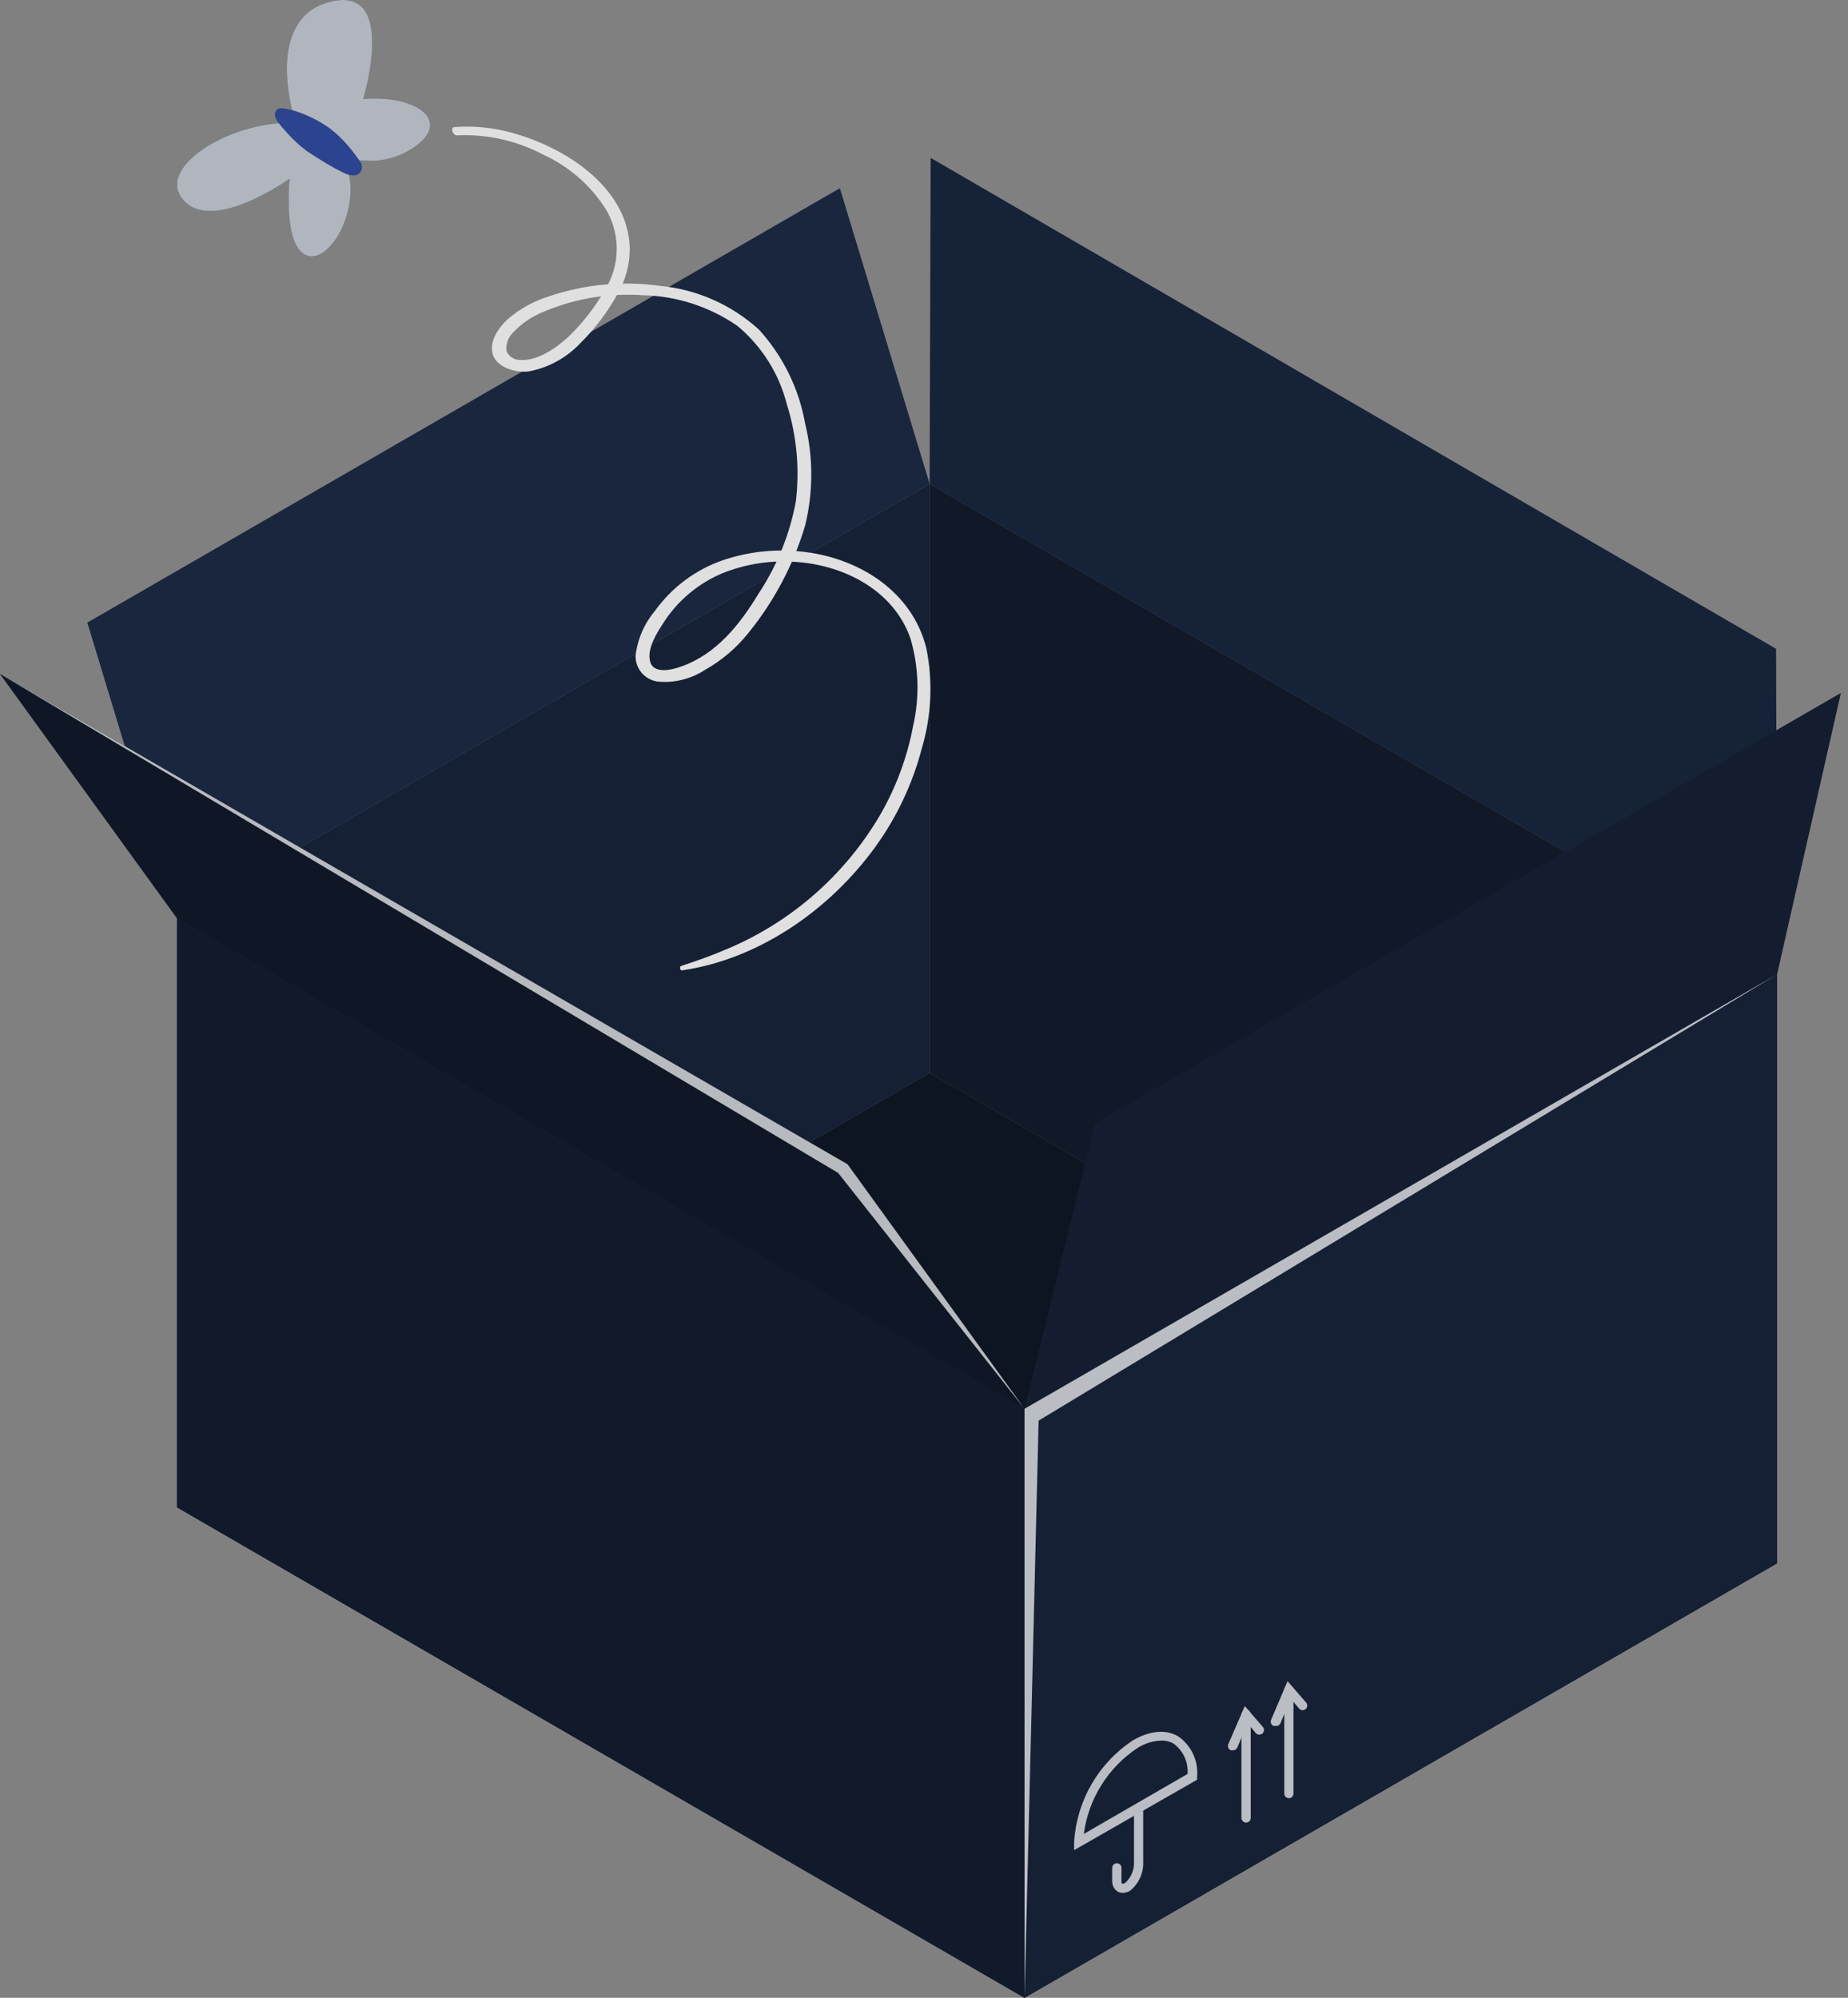 <svg width="185" height="200" viewBox="0 0 185 200" fill="none" xmlns="http://www.w3.org/2000/svg">
<rect x="0" y="0" width="185" height="200" fill="#808080" stroke="none"/>
<g id="box">
<g id="Box">
<g id="box_2">
<path id="Vector" d="M177.899 156.5L102.564 200L17.73 150.903L93.066 107.414L177.899 156.5Z" fill="#1C2A45"/>
<path id="Vector_2" opacity="0.5" d="M177.899 156.5L102.564 200L17.73 150.903L93.066 107.414L177.899 156.5Z" fill="black"/>
<path id="Vector_3" d="M93.066 48.451V107.414L17.73 150.903V91.951L93.066 48.451Z" fill="#1C2A45"/>
<path id="Vector_4" opacity="0.23" d="M93.066 48.451V107.414L17.73 150.903V91.951L93.066 48.451Z" fill="black"/>
<path id="Vector_5" d="M102.564 141.037V200L17.73 150.903V91.951L102.564 141.037Z" fill="#1C2A45"/>
<path id="Vector_6" opacity="0.38" d="M102.564 141.037V200L17.73 150.903V91.951L102.564 141.037Z" fill="black"/>
<path id="Vector_7" d="M177.899 97.537V156.5L93.065 107.414V48.451L177.899 97.537Z" fill="#1C2A45"/>
<path id="Vector_8" opacity="0.4" d="M177.899 97.537V156.5L93.065 107.414V48.451L177.899 97.537Z" fill="black"/>
<path id="Vector_9" d="M177.9 156.5V97.537L102.564 141.037V200L177.9 156.5Z" fill="#1C2A45"/>
<path id="Vector_10" opacity="0.23" d="M177.9 156.5V97.537L102.564 141.037V200L177.9 156.5Z" fill="black"/>
<path id="Vector_11" d="M93.065 48.451L93.168 15.809L177.797 64.956L177.899 97.537L93.065 48.451Z" fill="#1C2A45"/>
<path id="Vector_12" opacity="0.2" d="M93.065 48.451L93.168 15.809L177.797 64.956L177.899 97.537L93.065 48.451Z" fill="black"/>
<path id="Vector_13" d="M102.564 141.037L109.632 112.48L184.283 69.379L177.9 97.538L102.564 141.037Z" fill="#1C2A45"/>
<path id="Vector_14" opacity="0.3" d="M102.564 141.037L109.632 112.48L184.283 69.379L177.9 97.538L102.564 141.037Z" fill="black"/>
<path id="Vector_15" d="M17.73 91.951L8.742 62.331L84.077 18.842L93.065 48.451L17.73 91.951Z" fill="#1C2A45"/>
<path id="Vector_16" opacity="0.1" d="M17.73 91.951L8.742 62.331L84.077 18.842L93.065 48.451L17.73 91.951Z" fill="black"/>
<path id="Vector_17" d="M17.731 91.951L0 67.469L84.844 116.555L102.565 141.037L17.731 91.951Z" fill="#1C2A45"/>
<path id="Vector_18" opacity="0.45" d="M17.731 91.951L0 67.469L84.844 116.555L102.565 141.037L17.731 91.951Z" fill="black"/>
<g id="Group" opacity="0.7">
<path id="Vector_19" d="M124.748 182.463C124.625 182.463 124.507 182.415 124.419 182.329C124.332 182.243 124.281 182.126 124.278 182.003V171.626C124.281 171.503 124.331 171.385 124.419 171.297C124.506 171.21 124.624 171.159 124.748 171.157C124.871 171.159 124.988 171.21 125.074 171.298C125.16 171.386 125.208 171.504 125.208 171.626V182.003C125.208 182.125 125.159 182.242 125.073 182.328C124.987 182.415 124.87 182.463 124.748 182.463Z" fill="white"/>
<path id="Vector_20" d="M123.39 175.222C123.329 175.231 123.267 175.231 123.206 175.222C123.094 175.17 123.007 175.078 122.961 174.964C122.915 174.85 122.915 174.723 122.961 174.609L124.615 170.799L126.454 172.924C126.519 173.019 126.548 173.135 126.533 173.25C126.519 173.364 126.463 173.47 126.375 173.546C126.288 173.621 126.176 173.663 126.06 173.661C125.945 173.659 125.834 173.615 125.749 173.537L124.881 172.515L123.859 174.966C123.815 175.051 123.747 175.12 123.663 175.166C123.58 175.211 123.484 175.231 123.39 175.222Z" fill="white"/>
<path id="Vector_21" d="M129.027 180.023C128.904 180.02 128.787 179.969 128.701 179.881C128.615 179.794 128.567 179.676 128.567 179.553V169.186C128.567 169.064 128.616 168.947 128.702 168.861C128.788 168.775 128.905 168.726 129.027 168.726C129.149 168.726 129.266 168.775 129.352 168.861C129.438 168.947 129.487 169.064 129.487 169.186V179.543C129.488 179.604 129.477 179.666 129.455 179.723C129.432 179.781 129.399 179.833 129.356 179.878C129.314 179.922 129.263 179.958 129.206 179.983C129.15 180.008 129.089 180.021 129.027 180.023Z" fill="white"/>
<path id="Vector_22" d="M127.668 172.781C127.608 172.791 127.545 172.791 127.485 172.781C127.429 172.757 127.378 172.722 127.336 172.677C127.293 172.633 127.26 172.581 127.238 172.524C127.217 172.467 127.206 172.406 127.208 172.345C127.21 172.284 127.224 172.224 127.25 172.168L128.894 168.308L130.733 170.422C130.817 170.509 130.865 170.627 130.865 170.749C130.865 170.871 130.817 170.988 130.733 171.075C130.69 171.119 130.639 171.153 130.583 171.176C130.527 171.2 130.466 171.212 130.406 171.212C130.345 171.212 130.285 171.2 130.229 171.176C130.172 171.153 130.122 171.119 130.079 171.075L129.211 170.054L128.189 172.505C128.147 172.604 128.072 172.685 127.977 172.735C127.883 172.785 127.774 172.802 127.668 172.781Z" fill="white"/>
</g>
<g id="Group_2" opacity="0.7">
<path id="Vector_23" d="M112.4 189.5C112.225 189.503 112.053 189.46 111.899 189.378C111.715 189.259 111.565 189.094 111.466 188.898C111.368 188.702 111.323 188.483 111.338 188.264V186.988C111.34 186.865 111.391 186.748 111.479 186.662C111.567 186.576 111.685 186.528 111.807 186.528C111.929 186.528 112.046 186.576 112.132 186.663C112.219 186.749 112.267 186.866 112.267 186.988V188.264C112.267 188.448 112.267 188.55 112.359 188.571C112.451 188.591 112.502 188.571 112.655 188.489C112.943 188.223 113.169 187.899 113.319 187.537C113.469 187.176 113.539 186.786 113.523 186.395V181.084C113.523 180.962 113.572 180.845 113.658 180.759C113.744 180.673 113.861 180.625 113.983 180.625C114.105 180.625 114.222 180.673 114.308 180.759C114.394 180.845 114.443 180.962 114.443 181.084V186.395C114.465 186.947 114.358 187.496 114.129 187.998C113.9 188.5 113.556 188.941 113.125 189.286C112.907 189.42 112.656 189.494 112.4 189.5Z" fill="white"/>
<path id="Vector_24" d="M107.528 185.221V184.424C107.65 182.379 108.248 180.39 109.274 178.616C110.301 176.843 111.728 175.334 113.442 174.211C115.117 173.251 116.71 173.108 117.936 173.822C118.59 174.271 119.111 174.886 119.445 175.605C119.779 176.324 119.914 177.119 119.836 177.908V178.173L107.528 185.221ZM116.22 174.251C115.402 174.289 114.608 174.535 113.912 174.966C112.443 175.933 111.2 177.203 110.266 178.693C109.332 180.182 108.729 181.854 108.499 183.597L118.886 177.591C118.93 177 118.821 176.407 118.569 175.87C118.316 175.333 117.929 174.871 117.446 174.527C117.068 174.329 116.646 174.234 116.22 174.251Z" fill="white"/>
</g>
<path id="Vector_25" opacity="0.7" d="M0 67.469L84.844 116.555L102.565 141.037L83.904 117.423L0 67.469Z" fill="white"/>
<path id="Vector_26" opacity="0.7" d="M177.9 97.537L102.564 141.037V200L103.974 142.221L177.9 97.537Z" fill="white"/>
</g>
</g>
<g id="Moth">
<g id="moth">
<g id="Group 427320124">
<path id="Vector_27" d="M68.263 97.146C76.036 96.022 83.134 91.018 87.669 84.726C89.784 81.787 91.342 78.484 92.265 74.983C93.246 71.708 93.407 68.243 92.735 64.892C91.336 59.284 86.147 55.965 80.662 55.27C77.879 54.904 75.049 55.18 72.389 56.077C69.632 57.024 67.239 58.809 65.546 61.184C64.485 62.449 63.818 63.997 63.626 65.637C63.61 66.279 63.836 66.904 64.26 67.387C64.685 67.87 65.275 68.175 65.914 68.242C67.559 68.38 69.202 67.963 70.582 67.057C72.264 66.114 73.745 64.851 74.943 63.339C77.512 60.169 79.434 56.525 80.601 52.615C81.42 49.26 81.42 45.757 80.601 42.401C79.979 38.892 78.375 35.63 75.975 32.995C73.223 30.492 69.731 28.954 66.026 28.613C62.34 28.107 58.587 28.456 55.057 29.634C53.507 30.104 52.071 30.89 50.839 31.943C49.961 32.76 48.96 34.108 49.317 35.436C49.675 36.764 51.615 37.356 52.933 37.182C54.883 36.817 56.669 35.849 58.039 34.414C59.567 32.911 60.864 31.19 61.89 29.308C62.652 27.955 63.05 26.427 63.044 24.875C62.911 18.399 55.752 14.212 50.144 13.027C48.631 12.711 47.08 12.608 45.538 12.721C45.017 12.721 45.334 13.579 45.753 13.548C48.77 13.411 51.769 14.088 54.434 15.509C57.064 16.718 59.273 18.684 60.777 21.157C61.447 22.376 61.778 23.753 61.735 25.143C61.692 26.534 61.276 27.887 60.532 29.062C59.532 30.804 58.286 32.393 56.834 33.781C55.619 34.884 53.77 36.161 52.065 36.038C51.783 36.038 51.507 35.958 51.269 35.808C51.03 35.658 50.839 35.444 50.716 35.191C50.665 34.855 50.693 34.512 50.797 34.19C50.902 33.867 51.081 33.573 51.319 33.332C52.221 32.36 53.336 31.612 54.577 31.146C57.641 29.872 60.959 29.327 64.27 29.553C67.682 29.614 71 30.68 73.809 32.617C76.257 34.649 77.995 37.407 78.773 40.491C79.758 43.625 80.065 46.933 79.672 50.194C79.065 53.476 77.804 56.602 75.964 59.386C74.075 62.512 71.705 65.515 68.151 66.74C67.272 67.057 65.434 67.516 65.087 66.24C64.74 64.963 65.74 63.39 66.384 62.4C67.807 60.16 69.881 58.41 72.328 57.385C74.689 56.438 77.239 56.054 79.774 56.261C84.585 56.619 89.467 59.131 91.142 63.911C91.982 66.768 92.073 69.793 91.407 72.695C90.806 75.876 89.663 78.93 88.026 81.724C84.507 87.659 79.177 92.309 72.819 94.991C71.307 95.645 69.754 96.196 68.171 96.707C68.008 96.768 68.079 97.177 68.263 97.146Z" fill="#E0E0E0"/>
<g id="Group 427320125">
<path id="Vector_28" d="M29.567 12.336C23.618 11.905 15.424 16.589 18.338 20.01C21.253 23.431 28.987 17.898 28.987 17.898C28.987 17.898 28.258 24.814 30.787 25.602C33.315 26.39 36.736 19.787 34.207 15.563C35.427 16.044 36.748 16.209 38.048 16.042C39.348 15.876 40.585 15.384 41.644 14.611C45.243 11.964 41.435 9.465 36.364 9.912C36.364 9.912 39.993 -1.986 32.661 0.289C28.987 1.405 27.693 5.703 29.567 12.336Z" fill="#1C2A45"/>
<path id="Vector_29" opacity="0.65" d="M29.567 12.336C23.618 11.905 15.424 16.589 18.338 20.01C21.253 23.431 28.987 17.898 28.987 17.898C28.987 17.898 28.258 24.814 30.787 25.602C33.315 26.39 36.736 19.787 34.207 15.563C35.427 16.044 36.748 16.209 38.048 16.042C39.348 15.876 40.585 15.384 41.644 14.611C45.243 11.964 41.435 9.465 36.364 9.912C36.364 9.912 39.993 -1.986 32.661 0.289C28.987 1.405 27.693 5.703 29.567 12.336Z" fill="white"/>
<path id="Vector 181 (Stroke)" fill-rule="evenodd" clip-rule="evenodd" d="M27.567 11.23C27.75 10.709 28.282 10.816 28.807 10.92C29.715 11.099 31.175 11.654 32.531 12.518C33.88 13.378 35.067 14.731 36.048 16.175C36.358 16.632 36.258 17.067 35.961 17.365C35.664 17.662 35.013 17.607 34.394 17.299C33.028 16.621 32.249 16.109 31.016 15.323C29.79 14.542 28.548 13.113 28.172 12.657C27.795 12.201 27.383 11.751 27.567 11.23Z" fill="#2C438F"/>
</g>
</g>
</g>
</g>
</g>
</svg>
